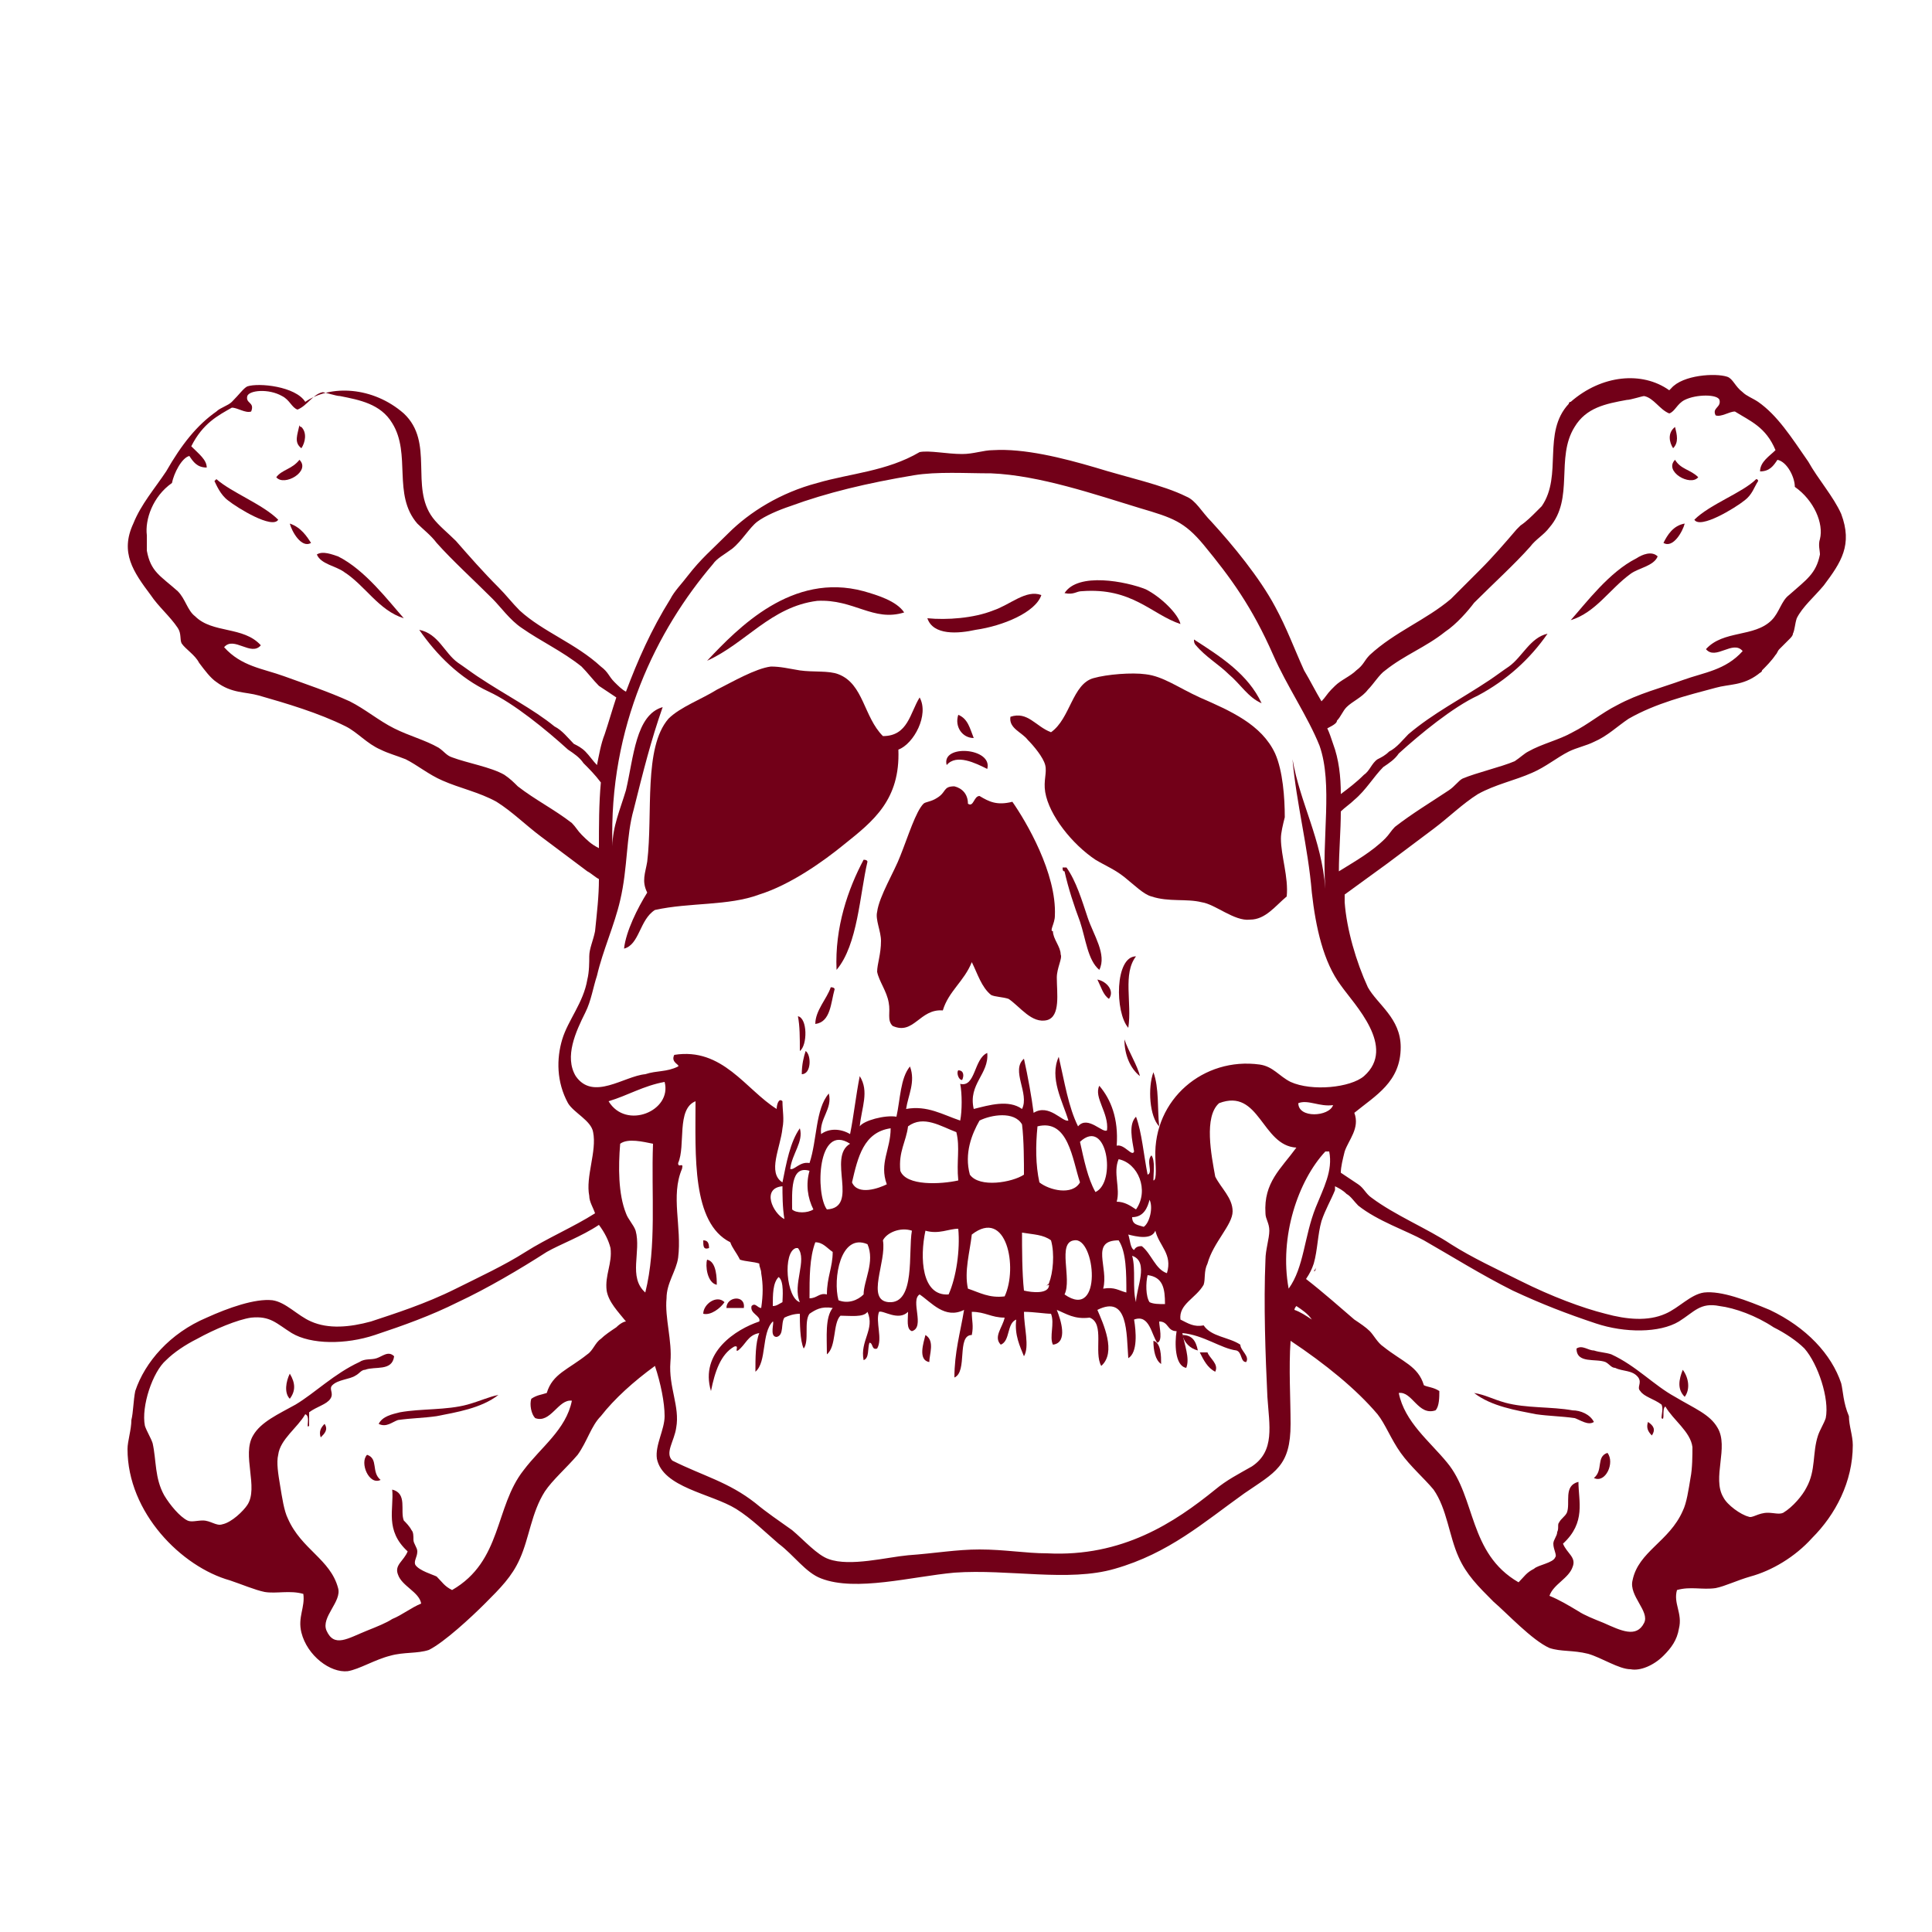 <?xml version="1.0" encoding="utf-8"?>
<!-- Generator: Adobe Illustrator 19.1.0, SVG Export Plug-In . SVG Version: 6.00 Build 0)  -->
<!DOCTYPE svg PUBLIC "-//W3C//DTD SVG 1.1//EN" "http://www.w3.org/Graphics/SVG/1.1/DTD/svg11.dtd">
<svg version="1.1" xmlns="http://www.w3.org/2000/svg" xmlns:xlink="http://www.w3.org/1999/xlink" x="0px" y="0px"
	 viewBox="33 -33 100 100" enable-background="new 33 -33 100 100" xml:space="preserve">

<g id="AREA_1">
	<g>
		<path fill="#720018" d="M101.1,32.6c0,0.1-0.1,0.2-0.1,0.2C101.1,32.8,101.1,32.7,101.1,32.6z"/>
		<path fill="#720018" d="M48.6-9.8c0.2-0.3,0.3-0.8,0-1.1c0,0-0.1,0-0.1-0.1C48.4-10.5,48.2-10.1,48.6-9.8z"/>
		<path fill="#720018" d="M48.5-9.2c-0.4,0.5-0.9,0.5-1.2,0.9C47.7-7.8,49.1-8.6,48.5-9.2z"/>
		<path fill="#720018" d="M44.1-8.1c0.1,0.2,0.3,0.7,0.7,1c0.5,0.4,2.3,1.5,2.6,1c-0.8-0.8-2.4-1.4-3.2-2.1
			C44.2-8.2,44.2-8.2,44.1-8.1z"/>
		<path fill="#720018" d="M48-5.9c0.1,0.4,0.6,1.3,1.1,1C48.9-5.2,48.6-5.7,48-5.9z"/>
		<path fill="#720018" d="M50.5-4.2c-0.3-0.1-0.8-0.3-1.1-0.1c0.2,0.5,1,0.6,1.4,0.9c1.1,0.7,1.8,2,3.1,2.4
			C53.1-1.9,51.9-3.5,50.5-4.2z"/>
		<path fill="#720018" d="M120.1,37.9c-0.2,0.5-0.3,1,0.1,1.4C120.5,38.9,120.4,38.3,120.1,37.9C120.1,38,120.1,37.9,120.1,37.9z"/>
		<path fill="#720018" d="M118.5,41.3c0.2-0.3,0.1-0.5-0.2-0.7C118.2,40.9,118.3,41.1,118.5,41.3z"/>
		<path fill="#720018" d="M110.9,39.6c-0.7-0.2-1-0.4-1.6-0.5c0.9,0.7,2.2,0.9,3.2,1.1c0.7,0.1,1.3,0.1,2,0.2c0.3,0.1,0.7,0.4,1,0.2
			c-0.2-0.4-0.7-0.6-1.1-0.6C113.3,39.8,112,39.9,110.9,39.6z"/>
		<path fill="#720018" d="M115.5,43.5c0.6,0.3,1.1-0.8,0.7-1.3C115.6,42.4,116,43.1,115.5,43.5z"/>
		<path fill="#720018" d="M119.7-10.9C119.6-10.9,119.6-10.9,119.7-10.9c-0.4,0.3-0.3,0.8-0.1,1.1C119.9-10.1,119.8-10.5,119.7-10.9
			z"/>
		<path fill="#720018" d="M120.9-8.3c-0.4-0.4-0.9-0.4-1.2-0.9C119.1-8.6,120.5-7.8,120.9-8.3z"/>
		<path fill="#720018" d="M123.3-7.1c0.4-0.3,0.5-0.7,0.7-1c0-0.1-0.1-0.1-0.1-0.1c-0.7,0.7-2.4,1.3-3.2,2.1
			C121-5.6,122.8-6.7,123.3-7.1z"/>
		<path fill="#720018" d="M120.2-5.9c-0.6,0.1-0.9,0.6-1.1,1C119.6-4.6,120.1-5.5,120.2-5.9z"/>
		<path fill="#720018" d="M118.8-4.2c-0.3-0.3-0.8-0.1-1.1,0.1c-1.4,0.7-2.6,2.3-3.4,3.2c1.3-0.4,2-1.6,3.1-2.4
			C117.8-3.6,118.6-3.7,118.8-4.2z"/>
		<path fill="#720018" d="M48,38.1c-0.2,0.4-0.3,1,0,1.3C48.3,39,48.3,38.6,48,38.1C48.1,38,48,38.1,48,38.1z"/>
		<path fill="#720018" d="M49.6,41.4c0.2-0.2,0.4-0.4,0.2-0.7C49.6,40.9,49.5,41.1,49.6,41.4z"/>
		<path fill="#720018" d="M53.7,40.1c-0.4,0.1-0.9,0.2-1.1,0.6c0.4,0.2,0.7-0.1,1-0.2c0.7-0.1,1.3-0.1,2-0.2c1-0.2,2.3-0.4,3.2-1.1
			c-0.5,0.1-0.9,0.3-1.6,0.5C56.1,40,54.8,39.9,53.7,40.1z"/>
		<path fill="#720018" d="M52,42.3c-0.4,0.4,0.1,1.6,0.7,1.3C52.2,43.2,52.6,42.5,52,42.3z"/>
		<path fill="#720018" d="M95.1,37c0.2,0.4,0.4,0.8,0.8,1c0.2-0.4-0.3-0.7-0.4-1C95.3,37,95.2,37,95.1,37z"/>
		<path fill="#720018" d="M96.6,1.9c0.6,0.5,1,1.2,1.7,1.5c-0.7-1.5-2.1-2.4-3.5-3.3c0,0.1,0,0.2,0.1,0.3C95.4,1,96.1,1.4,96.6,1.9z
			"/>
		<path fill="#720018" d="M94.2,36.1c0.1,0.4,0.4,0.7,0.8,0.8C94.9,36.4,94.7,36.1,94.2,36.1z"/>
		<path fill="#720018" d="M89-2.4c2.6-0.2,3.6,1.2,5.1,1.7c-0.1-0.5-1-1.4-1.8-1.8c-1-0.4-3.5-0.9-4.2,0.2C88.6-2.2,88.7-2.4,89-2.4
			z"/>
		<path fill="#720018" d="M92.7,36.4c0,0.5,0.1,1,0.4,1.2C93.1,37.2,93.1,36.5,92.7,36.4z"/>
		<path fill="#720018" d="M93,25.3c-0.1-0.9,0-2-0.3-2.8C92.4,23.3,92.5,24.8,93,25.3z"/>
		<path fill="#720018" d="M92,22.7c-0.1-0.5-0.6-1.3-0.8-1.9C91.2,21.6,91.5,22.3,92,22.7z"/>
		<path fill="#720018" d="M91.8,16.5c-1.1,0-1.1,2.9-0.4,3.7C91.6,18.9,91.1,17.4,91.8,16.5z"/>
		<path fill="#720018" d="M89.8,17.7c0.2,0.4,0.3,0.8,0.6,1C90.7,18.3,90.3,17.8,89.8,17.7z"/>
		<path fill="#720018" d="M89.3,14.5c-0.3-0.9-0.6-1.9-1.1-2.6c-0.1,0-0.2,0-0.2,0c0,0.1,0,0.2,0.1,0.2c0.2,0.9,0.5,1.8,0.8,2.6
			c0.3,0.9,0.4,2,1,2.5C90.3,16.4,89.6,15.4,89.3,14.5z"/>
		<path fill="#720018" d="M83.5-0.4c1.4-0.2,3.1-0.9,3.4-1.8c-0.8-0.3-1.6,0.5-2.5,0.8C83.4-1,82-0.9,81-1
			C81.3-0.1,82.6-0.2,83.5-0.4z"/>
		<path fill="#720018" d="M82.6,4c-0.2,0.6,0.2,1.2,0.8,1.2C83.2,4.7,83.1,4.2,82.6,4z"/>
		<path fill="#720018" d="M82.6,22.4c-0.1,0.1,0,0.5,0.2,0.5C82.9,22.7,82.9,22.4,82.6,22.4z"/>
		<path fill="#720018" d="M82,6.6c0.5-0.6,1.5-0.1,2.1,0.2C84.4,5.7,81.7,5.5,82,6.6z"/>
		<path fill="#720018" d="M80.9,36.1c-0.1,0.4-0.4,1.3,0.2,1.4C81.1,37.1,81.4,36.4,80.9,36.1z"/>
		<path fill="#720018" d="M79.8-1.3c-0.4-0.6-1.4-0.9-2.1-1.1c-3.7-1-6.5,1.9-8.1,3.6c2-0.9,3.3-2.8,5.7-3.1
			C77.2-2,78.2-0.8,79.8-1.3z"/>
		<path fill="#720018" d="M77.7,11.5c-0.8,1.5-1.5,3.5-1.4,5.7c1.1-1.3,1.2-3.9,1.6-5.6C77.9,11.6,77.9,11.5,77.7,11.5z"/>
		<path fill="#720018" d="M76,18.1c-0.2,0.6-0.8,1.2-0.8,1.9c0.8-0.1,0.8-1.1,1-1.8C76.2,18.2,76.2,18.1,76,18.1z"/>
		<path fill="#720018" d="M74.7,21.4c-0.1,0.3-0.2,0.7-0.2,1.2C75,22.6,75,21.6,74.7,21.4z"/>
		<path fill="#720018" d="M74.3,19.6c0.1,0.5,0.1,1.1,0.1,1.8C74.8,21.1,74.8,19.7,74.3,19.6z"/>
		<path fill="#720018" d="M71.5,34.7c0.1-0.7-0.9-0.6-0.9,0C70.9,34.7,71.2,34.7,71.5,34.7z"/>
		<path fill="#720018" d="M70.5,34.4c-0.4-0.4-1.1,0.1-1.1,0.6C69.8,35.1,70.3,34.7,70.5,34.4z"/>
		<path fill="#720018" d="M69.7,31.6c0-0.3-0.1-0.4-0.3-0.4C69.4,31.5,69.4,31.7,69.7,31.6z"/>
		<path fill="#720018" d="M70.1,33.5c0-0.3,0-1.2-0.5-1.3C69.5,32.5,69.6,33.4,70.1,33.5z"/>
		<path fill="#720018" d="M128.3,38.6c-0.5-1.5-1.8-2.9-3.7-3.8c-1.2-0.5-2.5-1-3.4-0.9c-0.7,0.1-1.3,0.8-2,1.1
			c-0.9,0.4-2,0.3-3.1,0c-1.2-0.3-2.8-0.9-4.4-1.7c-1.2-0.6-2.5-1.2-3.6-1.9c-1.2-0.8-2.9-1.5-4.1-2.4c-0.3-0.2-0.4-0.5-0.7-0.7
			c-0.3-0.2-0.6-0.4-0.9-0.6c0-0.3,0.1-0.7,0.2-1.1c0.2-0.6,0.8-1.2,0.5-2c1.1-0.9,2.4-1.6,2.4-3.4c0-1.5-1.2-2.2-1.7-3.1
			c-0.6-1.3-1.1-3-1.2-4.4c0-0.1,0-0.3,0-0.4c0.7-0.5,1.5-1.1,2.2-1.6c0.8-0.6,1.6-1.2,2.4-1.8c0.8-0.6,1.5-1.3,2.3-1.8
			c0.9-0.5,1.9-0.7,2.8-1.1c0.7-0.3,1.3-0.8,1.9-1.1c0.4-0.2,0.9-0.3,1.3-0.5c0.7-0.3,1.2-0.8,1.8-1.2c1.4-0.8,3-1.2,4.5-1.6
			c0.7-0.2,1.4-0.1,2.2-0.7c0.1-0.1,0.2-0.1,0.2-0.2c0.2-0.2,0.5-0.5,0.7-0.8c0.1-0.1,0.1-0.2,0.2-0.3c0.2-0.2,0.3-0.3,0.5-0.5
			c0.1-0.1,0.2-0.2,0.2-0.3c0.1-0.2,0.1-0.5,0.2-0.8c0.3-0.6,0.9-1.1,1.4-1.7c0.9-1.2,1.5-2.1,0.9-3.7c-0.4-0.9-1.2-1.8-1.7-2.7
			c-0.9-1.3-1.6-2.4-2.6-3.1c-0.3-0.2-0.6-0.3-0.8-0.5c-0.4-0.3-0.5-0.7-0.8-0.8c-0.6-0.2-2.3-0.1-2.9,0.6c0,0-0.1,0.1-0.1,0.1
			c-1.4-1-3.5-0.8-5.1,0.6c-0.1,0-0.1,0.1-0.1,0.1c-1.4,1.5-0.3,3.7-1.4,5.3c-0.1,0.1-0.2,0.2-0.3,0.3c-0.2,0.2-0.5,0.5-0.8,0.7
			c-0.1,0.1-0.1,0.1-0.2,0.2c-0.6,0.7-1.2,1.4-1.9,2.1c-0.1,0.1-0.2,0.2-0.3,0.3c-0.1,0.1-0.2,0.2-0.3,0.3c-0.2,0.2-0.4,0.4-0.6,0.6
			c-0.1,0.1-0.2,0.2-0.3,0.3c-1.3,1.1-2.9,1.7-4.2,2.9c0,0,0,0,0,0c0,0,0,0,0,0c-0.3,0.3-0.3,0.5-0.7,0.8c-0.3,0.3-0.8,0.5-1.1,0.8
			c-0.1,0.1-0.1,0.1-0.2,0.2c-0.2,0.2-0.3,0.4-0.5,0.6c-0.3-0.5-0.6-1.1-0.9-1.6c-0.5-1.1-0.9-2.2-1.5-3.3c-0.8-1.5-2.2-3.2-3.3-4.4
			c-0.5-0.5-0.8-1.1-1.3-1.3c-1.2-0.6-3.1-1-4.7-1.5c-1.7-0.5-3.7-1-5.3-0.9c-0.5,0-1,0.2-1.6,0.2c-0.8,0-1.7-0.2-2.2-0.1
			C78.9-8.6,77-8.5,75.3-8c-1.9,0.5-3.5,1.5-4.6,2.6c-0.9,0.9-1.4,1.3-2.1,2.2c-0.3,0.4-0.7,0.8-0.9,1.2c-1,1.6-1.7,3.2-2.3,4.8
			c-0.2-0.1-0.4-0.3-0.6-0.5c-0.3-0.3-0.3-0.5-0.7-0.8c-1.3-1.2-3-1.8-4.2-2.9c-0.4-0.4-0.7-0.8-1.1-1.2c-0.8-0.8-1.5-1.6-2.2-2.4
			c-0.4-0.4-0.9-0.8-1.2-1.2c-1.2-1.6,0.1-3.9-1.5-5.4c-1.6-1.4-3.8-1.5-5.1-0.6c-0.5-0.8-2.4-1-3-0.8c-0.2,0.1-0.4,0.4-0.8,0.8
			c-0.2,0.2-0.6,0.3-0.8,0.5c-1,0.7-1.8,1.7-2.6,3.1c-0.6,0.9-1.3,1.7-1.7,2.7c-0.7,1.5,0,2.5,0.9,3.7c0.4,0.6,1,1.1,1.4,1.7
			c0.2,0.3,0.1,0.6,0.2,0.8c0.2,0.3,0.7,0.6,0.9,1c0.3,0.4,0.6,0.8,0.9,1c0.8,0.6,1.5,0.5,2.2,0.7c1.4,0.4,3.1,0.9,4.5,1.6
			c0.6,0.3,1.1,0.9,1.8,1.2c0.4,0.2,0.8,0.3,1.3,0.5c0.6,0.3,1.2,0.8,1.9,1.1c0.9,0.4,1.9,0.6,2.8,1.1c0.8,0.5,1.5,1.2,2.3,1.8
			c0.8,0.6,1.6,1.2,2.4,1.8c0.2,0.1,0.4,0.3,0.6,0.4c0,0.9-0.1,1.7-0.2,2.7c-0.1,0.5-0.3,0.9-0.3,1.3c0,0.3,0,0.8-0.1,1.2
			c-0.2,1.2-1,2.1-1.3,3.1c-0.3,1-0.3,2.2,0.3,3.3c0.3,0.5,1.2,0.9,1.3,1.5c0.2,1-0.4,2.3-0.2,3.3c0,0.3,0.2,0.6,0.3,0.9
			c-1.1,0.7-2.5,1.3-3.6,2c-1.1,0.7-2.4,1.3-3.6,1.9c-1.6,0.8-3.2,1.3-4.4,1.7c-1.1,0.3-2.2,0.4-3.1,0c-0.7-0.3-1.3-1-2-1.1
			c-0.9-0.1-2.3,0.4-3.4,0.9c-1.9,0.8-3.2,2.3-3.7,3.8c-0.1,0.5-0.1,1.1-0.2,1.5c0,0.5-0.2,1.1-0.2,1.5c0,3.3,2.8,6.1,5.3,6.8
			c0.6,0.2,1.3,0.5,1.8,0.6c0.6,0.1,1.3-0.1,2,0.1c0.1,0.7-0.3,1.2-0.1,2c0.3,1.2,1.5,2.1,2.4,2c0.6-0.1,1.4-0.6,2.2-0.8
			c0.7-0.2,1.4-0.1,2-0.3c0.8-0.4,2.2-1.7,2.9-2.4c0.8-0.8,1.4-1.4,1.8-2.3c0.5-1.1,0.6-2.4,1.3-3.5c0.4-0.6,1.1-1.2,1.7-1.9
			c0.5-0.7,0.7-1.5,1.2-2c0.7-0.9,1.7-1.8,2.8-2.6c0.3,0.9,0.5,1.9,0.5,2.6c0,0.7-0.5,1.5-0.4,2.2c0.3,1.5,2.8,1.8,4.1,2.6
			c0.8,0.5,1.5,1.2,2.2,1.8c0.8,0.6,1.4,1.5,2.2,1.8c1.8,0.7,4.7-0.1,6.9-0.3c2.8-0.2,5.9,0.5,8.3-0.2c2.8-0.8,4.6-2.4,6.7-3.9
			c1.6-1.1,2.4-1.4,2.4-3.6c0-1.3-0.1-2.9,0-4.3c1.8,1.2,3.4,2.5,4.5,3.8c0.4,0.5,0.7,1.3,1.2,2c0.5,0.7,1.2,1.3,1.7,1.9
			c0.7,1,0.8,2.4,1.3,3.5c0.4,0.9,1,1.5,1.8,2.3c0.7,0.6,2,2,2.9,2.4c0.6,0.2,1.2,0.1,2,0.3c0.7,0.2,1.6,0.8,2.2,0.8
			c0.5,0.1,1.2-0.2,1.7-0.7c0.4-0.4,0.7-0.8,0.8-1.4c0.2-0.8-0.3-1.3-0.1-2c0.7-0.2,1.3,0,2-0.1c0.5-0.1,1.1-0.4,1.8-0.6
			c1.1-0.3,2.3-1,3.2-2c1.2-1.2,2.1-2.9,2.1-4.8c0-0.5-0.2-1-0.2-1.5C128.4,39.6,128.4,39,128.3,38.6z M102.2,4.3
			c0.2-0.2,0.3-0.5,0.5-0.7c0.3-0.3,0.8-0.5,1.1-0.9c0.3-0.3,0.6-0.8,0.9-1c1-0.8,2.1-1.2,3.1-2c0.6-0.4,1.2-1.1,1.5-1.5
			c1-1,2.1-2,2.9-2.9c0.3-0.4,0.7-0.6,1-1c1.3-1.5,0.3-3.6,1.3-5.2c0.6-1,1.6-1.2,2.7-1.4c0.2,0,0.8-0.2,0.9-0.2
			c0.5,0.1,0.8,0.7,1.3,0.9c0.3-0.1,0.4-0.5,0.8-0.7c0.6-0.3,1.7-0.3,1.8,0c0.1,0.4-0.4,0.4-0.2,0.8c0.3,0.1,0.7-0.2,1-0.2
			c0.8,0.5,1.6,0.8,2.1,2c-0.3,0.3-0.8,0.6-0.8,1.1c0.5,0,0.7-0.3,0.9-0.6c0.5,0.1,0.9,0.9,0.9,1.4c1,0.7,1.5,1.9,1.3,2.7
			c-0.1,0.3,0,0.6,0,0.8c-0.2,1-0.7,1.3-1.6,2.1c-0.4,0.3-0.5,0.9-0.9,1.3c-0.9,0.9-2.5,0.5-3.4,1.5c0.5,0.6,1.4-0.5,1.9,0.1
			c-0.9,1-2,1.1-3.1,1.5c-1.1,0.4-2.3,0.7-3.4,1.3c-0.8,0.4-1.5,1-2.3,1.4c-0.7,0.4-1.6,0.6-2.3,1c-0.2,0.1-0.4,0.3-0.7,0.5
			c-0.7,0.3-2,0.6-2.7,0.9c-0.2,0.1-0.4,0.4-0.7,0.6c-0.9,0.6-1.9,1.2-2.8,1.9c-0.2,0.2-0.3,0.4-0.5,0.6c-0.7,0.7-1.6,1.2-2.4,1.7
			c0-1,0.1-2.1,0.1-3.1c0.2-0.2,0.5-0.4,0.7-0.6c0.6-0.5,1-1.2,1.5-1.7c0.3-0.2,0.6-0.4,0.8-0.7c1.1-1,2.8-2.4,4.1-3
			c1.5-0.8,2.7-1.9,3.6-3.2c-0.9,0.2-1.3,1.2-2,1.7c-0.3,0.2-0.7,0.5-1,0.7c-1.5,1-2.9,1.7-4.2,2.8c-0.3,0.3-0.6,0.7-1,0.9
			c-0.2,0.2-0.4,0.3-0.6,0.4c-0.3,0.2-0.4,0.6-0.7,0.8c-0.4,0.4-0.8,0.7-1.2,1c0-0.9-0.1-1.8-0.4-2.6c-0.1-0.3-0.2-0.6-0.3-0.8
			C102.1,4.5,102.2,4.4,102.2,4.3z M63.1,10.2c-0.2-0.2-0.3-0.4-0.5-0.6c-0.9-0.7-1.9-1.2-2.8-1.9c-0.2-0.2-0.4-0.4-0.7-0.6
			c-0.7-0.4-1.9-0.6-2.7-0.9c-0.3-0.1-0.4-0.3-0.7-0.5c-0.7-0.4-1.5-0.6-2.3-1c-0.8-0.4-1.5-1-2.3-1.4c-1.1-0.5-2.3-0.9-3.4-1.3
			c-1.1-0.4-2.2-0.5-3.1-1.5c0.5-0.6,1.4,0.5,1.9-0.1c-0.9-1-2.5-0.6-3.4-1.5c-0.4-0.3-0.5-0.9-0.9-1.3c-0.9-0.8-1.4-1-1.6-2.1
			c0-0.2,0-0.5,0-0.8c-0.1-0.8,0.3-2,1.3-2.7c0.1-0.5,0.5-1.3,0.9-1.4c0.2,0.3,0.4,0.6,0.9,0.6c0-0.4-0.4-0.7-0.8-1.1
			c0.6-1.2,1.4-1.6,2.1-2c0.3,0,0.7,0.3,1,0.2c0.2-0.5-0.3-0.4-0.2-0.8c0.1-0.3,1.1-0.4,1.8,0c0.4,0.2,0.5,0.6,0.8,0.7
			c0.5-0.2,0.8-0.8,1.3-0.9c0.1,0,0.7,0.2,0.9,0.2c1,0.2,2.1,0.4,2.7,1.4c1,1.6,0,3.7,1.3,5.2c0.3,0.3,0.7,0.6,1,1
			c0.8,0.9,1.9,1.9,2.9,2.9c0.4,0.4,0.9,1.1,1.5,1.5c1,0.7,2.1,1.2,3.1,2c0.3,0.3,0.6,0.7,0.9,1c0.3,0.2,0.6,0.4,0.9,0.6
			c-0.2,0.6-0.4,1.3-0.6,1.9c-0.2,0.5-0.3,1.1-0.4,1.6c-0.2-0.2-0.4-0.5-0.6-0.7c-0.2-0.2-0.4-0.3-0.6-0.4c-0.3-0.3-0.6-0.7-1-0.9
			C60.6,3.7,59.2,3,57.7,2c-0.3-0.2-0.7-0.5-1-0.7c-0.7-0.5-1-1.5-2-1.7c0.9,1.3,2.1,2.5,3.6,3.2c1.3,0.6,3,2,4.1,3
			c0.3,0.2,0.6,0.4,0.8,0.7c0.3,0.3,0.6,0.6,0.9,1c-0.1,1.1-0.1,2.2-0.1,3.4C63.6,10.7,63.4,10.5,63.1,10.2z M62.8,22.7
			c-0.6-1,0-2.3,0.5-3.3c0.3-0.6,0.4-1.3,0.6-1.9c0.3-1.3,0.9-2.6,1.2-3.9c0.4-1.7,0.3-3.3,0.7-4.7c0.5-2,0.9-3.6,1.5-5.3
			c-1.4,0.4-1.5,2.6-1.9,4.3c-0.3,1-0.7,1.9-0.7,2.9c-0.2-6.2,2.3-11.2,5.2-14.6c0.2-0.3,0.6-0.5,1-0.8C71.4-5,71.8-5.7,72.2-6
			c0.4-0.3,1.1-0.6,1.7-0.8c1.9-0.7,4-1.2,6.4-1.6c1.2-0.2,2.7-0.1,4-0.1c2.5,0.1,5.4,1.1,7.7,1.8c1.7,0.5,2.3,0.7,3.3,1.9
			c1.4,1.7,2.5,3.2,3.6,5.7c0.7,1.6,1.8,3.2,2.4,4.7c0.7,2,0.1,4.8,0.3,7.4c-0.2-2.6-1.3-4.4-1.7-6.7c0.2,2.3,0.8,4.5,1,6.9
			c0.2,1.8,0.6,3.6,1.5,4.8c0.7,1,2.9,3.2,1.2,4.7c-0.7,0.6-2.7,0.8-3.8,0.3c-0.6-0.3-0.9-0.8-1.6-0.9c-2.9-0.4-5.5,1.8-5.4,4.8
			c0,0.3,0.1,1.2-0.1,1.2c0-0.4,0.1-1-0.1-1.3c-0.3,0.3,0.1,0.9-0.2,1c-0.2-1-0.3-2.2-0.6-3c-0.4,0.4-0.2,1.2-0.1,1.8
			c-0.1,0.3-0.5-0.4-0.9-0.3c0.1-1.4-0.3-2.4-0.9-3.1c-0.3,0.6,0.5,1.4,0.4,2.3c-0.2,0.2-1-0.8-1.5-0.2c-0.5-1-0.7-2.3-1-3.6
			c-0.5,1.1,0.2,2.3,0.5,3.3c-0.3,0.1-1-0.9-1.8-0.4c-0.1-0.8-0.3-1.9-0.5-2.8c-0.7,0.6,0.3,1.8-0.1,2.6c-0.7-0.5-1.7-0.2-2.5,0
			c-0.3-1.3,0.8-1.8,0.7-2.9c-0.7,0.3-0.6,1.8-1.4,1.6c0.1,0.5,0.1,1.4,0,1.9c-0.9-0.3-1.7-0.8-2.8-0.6c0.1-0.7,0.5-1.4,0.2-2.2
			c-0.5,0.6-0.5,1.7-0.7,2.6c-0.6-0.1-1.7,0.2-1.9,0.5c0.1-1,0.5-1.8,0-2.6c-0.2,1-0.3,2-0.5,3c-0.5-0.3-1.1-0.3-1.5,0
			c-0.1-0.8,0.6-1.3,0.4-2.1c-0.7,0.8-0.6,2.4-1,3.6c-0.5-0.1-0.8,0.4-1,0.3c0.1-0.8,0.7-1.4,0.5-2.1c-0.5,0.7-0.7,1.8-0.9,2.8
			c-0.8-0.5-0.1-1.8,0-2.8c0.1-0.5,0-0.9,0-1.4c-0.2-0.2-0.3,0.2-0.3,0.4c-1.6-1-2.8-3.2-5.3-2.8c-0.2,0.4,0.3,0.5,0.2,0.6
			c-0.6,0.3-1.1,0.2-1.7,0.4C65.3,22.7,63.7,24,62.8,22.7z M102,24.2c-0.2,0.6-1.8,0.7-1.8-0.1C100.7,23.9,101.3,24.3,102,24.2z
			 M92.1,31.5c-0.1,0-0.3,0-0.4,0.2c-0.2-0.1-0.2-0.5-0.3-0.8c0.4,0.1,1.2,0.3,1.4-0.2c0.2,0.8,0.9,1.2,0.6,2.2
			C92.8,32.7,92.6,31.9,92.1,31.5z M93.3,34.5c-0.3,0-0.6,0-0.8-0.1c-0.2-0.3-0.2-1-0.1-1.4C93.2,33.1,93.3,33.7,93.3,34.5z
			 M91.8,34.4c-0.2-0.7,0-1.7-0.2-2.4C92.5,32.3,91.8,33.7,91.8,34.4z M90.9,31.2c0.4,0.6,0.4,1.7,0.4,2.7c-0.4-0.1-0.6-0.3-1.2-0.2
			C90.4,32.6,89.4,31.2,90.9,31.2z M87.3,33.5c0,0.5-0.9,0.4-1.3,0.3c-0.1-0.9-0.1-2.2-0.1-3c0.6,0.1,1.1,0.1,1.5,0.4
			c0.2,0.7,0.1,1.7-0.1,2.2C87.3,33.5,87,33.6,87.3,33.5z M83.2,27.8c-0.3-1.1,0.1-2.1,0.5-2.8c0.6-0.3,1.8-0.5,2.2,0.2
			c0.1,0.8,0.1,2,0.1,2.6C85.4,28.2,83.7,28.5,83.2,27.8z M85,34.1c-0.8,0.1-1.3-0.2-1.9-0.4c-0.2-0.9,0.1-1.9,0.2-2.8
			C85.1,29.5,85.7,32.6,85,34.1z M86.8,28.2c-0.2-0.9-0.2-1.9-0.1-2.9c1.6-0.4,1.8,1.7,2.2,2.9C88.5,28.9,87.3,28.6,86.8,28.2z
			 M88.6,31.2c1.1-0.2,1.5,4.2-0.5,2.8C88.5,33.2,87.7,31.3,88.6,31.2z M88.9,26.1c1.4-1.3,1.9,2.1,0.8,2.6
			C89.3,28,89.1,27,88.9,26.1z M90.8,29.2c0.2-0.7-0.2-1.5,0.1-2.2c1,0.2,1.6,1.6,0.9,2.6C91.5,29.4,91.2,29.2,90.8,29.2z
			 M92.5,29.1c0.2,0.4,0,1.2-0.3,1.4c-0.3-0.1-0.6-0.1-0.6-0.5C92.2,30,92.4,29.5,92.5,29.1z M77.7,34c-0.3,0.3-0.8,0.5-1.3,0.3
			c-0.3-1.1,0.1-3.5,1.5-2.9C78.3,32.3,77.7,33.3,77.7,34z M74.4,34.4C74.4,34.4,74.3,34.4,74.4,34.4c-0.7-0.2-0.9-2.6-0.2-2.8
			c0,0,0,0,0.1,0C74.8,32.2,74,33.5,74.4,34.4z M74,29.6c0-0.9-0.1-2.3,0.9-2c-0.2,0.7-0.1,1.4,0.2,2C74.8,29.8,74.2,29.8,74,29.6z
			 M75.2,31.3c0.4,0,0.6,0.3,0.9,0.5c0,0.8-0.3,1.3-0.3,2.2c-0.4-0.1-0.5,0.2-0.9,0.2C74.9,33.1,74.9,32.1,75.2,31.3z M75.8,29.6
			c-0.6-0.8-0.5-4.5,1.2-3.4C75.8,26.9,77.5,29.5,75.8,29.6z M77.1,28.2c0.3-1.3,0.6-2.6,2-2.8c0,1.1-0.6,1.8-0.2,2.9
			C78.5,28.5,77.4,28.9,77.1,28.2z M78.7,31.2c0.2-0.4,0.9-0.7,1.5-0.5c-0.2,1.1,0.2,3.8-1.2,3.7C77.8,34.3,78.9,32.3,78.7,31.2z
			 M79.6,27.6c-0.1-1,0.3-1.5,0.4-2.3c0.8-0.6,1.7,0,2.5,0.3c0.2,0.8,0,1.5,0.1,2.5C81.7,28.3,79.9,28.4,79.6,27.6z M80.9,30.7
			c0.7,0.2,1.2-0.1,1.7-0.1c0.1,1.1-0.1,2.5-0.5,3.4C80.7,34.1,80.6,32.1,80.9,30.7z M73.5,28.4c0,0.4,0,1.1,0.1,1.7
			C73,29.8,72.4,28.5,73.5,28.4z M73.5,34.4c-0.2,0.1-0.3,0.2-0.5,0.2c0-0.6,0-1.2,0.3-1.5C73.6,33.3,73.5,34.2,73.5,34.4z
			 M64.9,35.7c-0.3,0.2-0.6,0.4-0.8,0.6c-0.3,0.2-0.4,0.6-0.7,0.8c-1,0.8-1.8,1-2.1,2c-0.3,0.1-0.5,0.1-0.8,0.3
			c-0.1,0.3,0,0.8,0.2,1c0.8,0.3,1.2-1,1.9-0.9c-0.3,1.5-1.6,2.4-2.5,3.6c-1.5,1.9-1.1,4.7-3.7,6.2c-0.4-0.2-0.5-0.4-0.8-0.7
			c-0.2-0.1-0.9-0.3-1.1-0.6c-0.1-0.2,0.1-0.4,0.1-0.7c0-0.2-0.2-0.4-0.2-0.6c0-0.2,0-0.4-0.1-0.5c-0.1-0.2-0.3-0.4-0.4-0.5
			c-0.2-0.5,0.2-1.4-0.6-1.6c0.1,1-0.4,2.1,0.8,3.2c-0.2,0.5-0.7,0.7-0.5,1.2c0.2,0.6,1.1,0.9,1.2,1.5c-0.5,0.2-1,0.6-1.5,0.8
			c-0.3,0.2-0.8,0.4-1.3,0.6c-1,0.4-1.7,0.9-2.1,0c-0.3-0.7,0.8-1.5,0.6-2.2c-0.4-1.5-1.9-2-2.6-3.6c-0.2-0.4-0.3-1.1-0.4-1.7
			c-0.1-0.6-0.2-1.2-0.1-1.6c0.1-0.8,1-1.4,1.4-2.1c0.3,0.1,0,0.8,0.2,0.6c0-0.2,0-0.5,0-0.7c0.4-0.3,0.9-0.4,1.1-0.7
			c0.2-0.3-0.1-0.5,0.1-0.7c0.3-0.3,0.9-0.3,1.2-0.5c0.2-0.1,0.3-0.3,0.5-0.3c0.5-0.2,1.4,0.1,1.5-0.7c-0.3-0.3-0.6,0-0.9,0.1
			c-0.3,0.1-0.6,0-0.9,0.2c-1.3,0.6-2.3,1.6-3.3,2.2c-0.9,0.5-1.8,0.9-2.2,1.6c-0.6,1,0.3,2.7-0.3,3.6c-0.2,0.3-0.8,0.9-1.3,1
			c-0.3,0.1-0.6-0.2-1-0.2c-0.3,0-0.6,0.1-0.8,0c-0.4-0.2-0.9-0.8-1.2-1.3c-0.5-0.9-0.4-1.8-0.6-2.7c-0.1-0.3-0.3-0.6-0.4-0.9
			c-0.2-1,0.4-2.8,1.1-3.4c0.4-0.4,1-0.8,1.6-1.1c0.9-0.5,2.1-1,2.8-1.1c1-0.1,1.3,0.3,2.1,0.8c1,0.6,2.8,0.6,4.3,0.1
			c1.5-0.5,2.9-1,4.3-1.7c1.5-0.7,3.2-1.7,4.6-2.6c0.7-0.4,1.8-0.8,2.7-1.4c0.3,0.4,0.5,0.8,0.6,1.2c0.1,0.8-0.3,1.4-0.2,2.2
			c0.1,0.6,0.6,1.1,1,1.6C65.3,35.4,65.1,35.5,64.9,35.7z M66.4,33.9c-0.9-0.8-0.2-2.1-0.5-3.2c-0.1-0.3-0.4-0.6-0.5-0.9
			c-0.4-1-0.4-2.4-0.3-3.6c0.4-0.3,1.2-0.1,1.7,0C66.7,28.8,67,31.5,66.4,33.9z M64.5,24c1-0.3,1.8-0.8,2.9-1
			C67.8,24.5,65.4,25.5,64.5,24z M98.5,29.8c0,0.3,0.2,0.5,0.2,0.9c0,0.4-0.2,1-0.2,1.5c-0.1,2.3,0,5,0.1,7.1
			c0.1,1.5,0.4,2.8-0.8,3.6c-0.7,0.4-1.3,0.7-1.9,1.2c-2.1,1.7-4.8,3.5-8.7,3.3c-1.1,0-2.2-0.2-3.5-0.2c-1.2,0-2.3,0.2-3.7,0.3
			c-1.1,0.1-3,0.6-4.1,0.2c-0.6-0.2-1.3-1-1.9-1.5c-0.7-0.5-1.3-0.9-1.9-1.4c-1.4-1.1-2.7-1.4-4.3-2.2c-0.4-0.4,0.1-1,0.2-1.7
			c0.2-1.1-0.4-2.1-0.3-3.4c0.1-1.1-0.3-2.3-0.2-3.3c0-0.8,0.5-1.4,0.6-2.1c0.2-1.6-0.4-3.2,0.2-4.6c0.1-0.4-0.2,0-0.2-0.3
			c0.4-0.9-0.1-2.8,0.9-3.2c0,2.8-0.2,6.3,1.8,7.3c0.1,0.3,0.3,0.5,0.5,0.9c0.3,0.1,0.7,0.1,1,0.2c0,0.2,0.1,0.3,0.1,0.5
			c0.1,0.6,0.1,1.1,0,1.8c-0.2,0-0.3-0.3-0.5-0.1c-0.1,0.4,0.5,0.5,0.4,0.8c-1.2,0.4-3.1,1.6-2.5,3.6c0.2-1,0.5-1.9,1.2-2.3
			c0.3-0.1,0,0.3,0.2,0.2c0.4-0.3,0.5-0.8,1.1-0.9c-0.2,0.5-0.2,1.3-0.2,2c0.6-0.5,0.3-2,0.9-2.6c0.1,0-0.2,0.8,0.2,0.8
			c0.4-0.1,0.2-0.7,0.4-1c0.2-0.1,0.5-0.2,0.8-0.2c0,0.4,0,1.4,0.2,1.8c0.3-0.4,0-1.4,0.3-1.8c0.3-0.2,0.6-0.4,1.2-0.3
			c-0.4,0.5-0.3,1.5-0.3,2.4c0.5-0.4,0.3-1.6,0.7-2c0.5,0,1.2,0.1,1.4-0.2c0.4,0.9-0.4,1.5-0.2,2.5c0.3-0.1,0.2-0.6,0.3-0.9
			c0.2,0,0.1,0.4,0.4,0.3c0.3-0.5-0.1-1.4,0.1-1.9c0.2-0.1,1,0.5,1.5,0c0,0.4-0.1,0.9,0.2,1c0.7-0.2-0.1-1.6,0.4-1.9
			c0.6,0.4,1.3,1.3,2.3,0.8c-0.2,1.2-0.5,2.2-0.5,3.5c0.7-0.3,0.1-2.2,0.9-2.2c0.1-0.5,0-0.7,0-1.2c0.7,0,1,0.3,1.7,0.3
			c-0.1,0.5-0.6,1-0.2,1.4c0.5-0.2,0.3-1.1,0.8-1.3c-0.1,0.8,0.2,1.4,0.4,1.9c0.3-0.5,0-1.5,0-2.3c0.5,0,1.1,0.1,1.4,0.1
			c0.2,0.5-0.1,1.2,0.1,1.6c0.8-0.1,0.4-1.3,0.2-1.8c0.5,0.2,0.9,0.5,1.7,0.4c0.8,0.3,0.2,1.8,0.6,2.5c0.8-0.7,0.1-2.2-0.2-2.9
			c1.6-0.8,1.5,1.2,1.6,2.5c0.5-0.3,0.4-1.4,0.3-2c0.8-0.3,0.9,0.8,1.2,1.2c0.3-0.1,0.1-0.8,0.1-1.1c0.5,0,0.4,0.5,0.9,0.5
			c-0.1,0.6-0.1,1.8,0.5,1.9c0.2-0.5-0.1-1.2-0.2-1.8c1.1,0.1,2,0.8,2.8,0.9c0.3,0.1,0.2,0.6,0.5,0.6c0.2-0.3-0.3-0.6-0.3-0.9
			c-0.6-0.4-1.5-0.4-1.9-1c-0.5,0.1-0.8-0.1-1.2-0.3c-0.1-0.8,0.8-1.1,1.2-1.8c0.1-0.3,0-0.7,0.2-1.1c0.3-1.1,1.3-2,1.3-2.7
			c0-0.7-0.6-1.2-0.9-1.8c-0.2-1.1-0.6-3.1,0.2-3.8c2.1-0.8,2.2,2.2,4,2.3C99.3,27.5,98.4,28.2,98.5,29.8z M99.7,33.7
			c-0.5-2.7,0.5-5.6,1.9-7.1c0.1,0,0.1,0,0.2,0c0.2,1-0.3,1.9-0.7,2.9C100.5,31,100.5,32.6,99.7,33.7z M100,34.8
			C100,34.8,100,34.8,100,34.8c0-0.1,0.1-0.2,0.1-0.2c0.3,0.2,0.6,0.4,0.8,0.7C100.6,35.1,100.3,34.9,100,34.8z M127.5,40.4
			c-0.1,0.3-0.3,0.6-0.4,0.9c-0.3,0.9-0.1,1.8-0.6,2.7c-0.2,0.4-0.7,1-1.2,1.3c-0.2,0.1-0.5,0-0.8,0c-0.5,0-0.8,0.3-1,0.2
			c-0.4-0.1-1.1-0.6-1.3-1c-0.6-1,0.3-2.6-0.3-3.6c-0.4-0.7-1.2-1-2.2-1.6c-1.1-0.6-2-1.6-3.3-2.2c-0.3-0.1-0.6-0.1-0.9-0.2
			c-0.3,0-0.6-0.3-0.9-0.1c0,0.8,1,0.5,1.5,0.7c0.2,0.1,0.3,0.3,0.5,0.3c0.4,0.2,0.9,0.1,1.2,0.5c0.2,0.3-0.1,0.5,0.1,0.7
			c0.2,0.3,0.7,0.4,1.1,0.7c0.1,0.2,0,0.5,0,0.7c0.2,0.2,0-0.5,0.2-0.6c0.4,0.7,1.3,1.3,1.4,2.1c0,0.4,0,1.1-0.1,1.6
			c-0.1,0.6-0.2,1.3-0.4,1.7c-0.7,1.6-2.3,2.1-2.6,3.6c-0.2,0.8,0.9,1.6,0.6,2.2c-0.4,0.8-1.2,0.4-2.1,0c-0.5-0.2-1-0.4-1.3-0.6
			c-0.5-0.3-1-0.6-1.5-0.8c0.2-0.6,1-0.9,1.2-1.5c0.2-0.5-0.3-0.7-0.5-1.2c1.2-1.1,0.8-2.2,0.8-3.2c-0.8,0.2-0.4,1.1-0.6,1.6
			c-0.1,0.2-0.3,0.3-0.4,0.5c-0.1,0.1,0,0.3-0.1,0.5c0,0.2-0.2,0.4-0.2,0.6c0,0.3,0.2,0.6,0.1,0.7c-0.1,0.3-0.9,0.4-1.1,0.6
			c-0.4,0.2-0.5,0.4-0.8,0.7c-2.6-1.5-2.2-4.4-3.7-6.2c-0.9-1.1-2.2-2.1-2.5-3.6c0.7-0.1,1,1.2,1.9,0.9c0.2-0.2,0.2-0.7,0.2-1
			c-0.3-0.2-0.6-0.2-0.8-0.3c-0.3-1-1.1-1.2-2.1-2c-0.3-0.2-0.5-0.6-0.7-0.8c-0.2-0.2-0.5-0.4-0.8-0.6c-0.7-0.6-1.6-1.4-2.5-2.1
			c0.2-0.3,0.3-0.5,0.4-0.8c0.2-0.7,0.2-1.5,0.4-2.2c0.2-0.6,0.5-1.1,0.7-1.6c0-0.1,0-0.1,0-0.2c0.2,0.1,0.4,0.2,0.6,0.4
			c0.2,0.1,0.4,0.4,0.6,0.6c1,0.8,2.5,1.3,3.4,1.8c1.4,0.8,3,1.8,4.6,2.6c1.5,0.7,2.8,1.2,4.3,1.7c1.5,0.5,3.3,0.5,4.3-0.1
			c0.8-0.5,1.1-1,2.1-0.8c0.8,0.1,1.9,0.5,2.8,1.1c0.6,0.3,1.2,0.7,1.6,1.1C127.1,37.6,127.7,39.4,127.5,40.4z"/>
		<path fill="#720018" d="M66.9,14.1c1.8-0.4,3.8-0.2,5.4-0.8c1.6-0.5,3.3-1.7,4.4-2.6c1.5-1.2,2.9-2.3,2.8-4.9
			c0.8-0.3,1.6-1.8,1.1-2.7c-0.5,0.8-0.6,2-1.9,2c-1-1-1-2.7-2.3-3.2c-0.5-0.2-1.3-0.1-2-0.2c-0.6-0.1-1-0.2-1.5-0.2
			c-0.8,0.1-2,0.8-2.8,1.2c-0.8,0.5-1.9,0.9-2.5,1.5c-1.3,1.5-0.8,4.9-1.1,7.4c-0.1,0.6-0.3,1,0,1.6c-0.5,0.8-1.1,2-1.2,2.9
			C66.1,15.9,66.1,14.6,66.9,14.1z"/>
		<path fill="#720018" d="M87.6,14.4c0.1-2.2-1.5-4.9-2.2-5.9c-0.8,0.2-1.2,0-1.7-0.3c-0.3,0-0.3,0.6-0.6,0.4c0-0.5-0.3-0.8-0.7-0.9
			c-0.6,0-0.4,0.3-0.9,0.6c-0.3,0.2-0.6,0.2-0.7,0.3c-0.4,0.4-0.8,1.7-1.2,2.7c-0.3,0.8-1.1,2.1-1.2,2.9c-0.1,0.4,0.2,1,0.2,1.5
			c0,0.7-0.2,1.2-0.2,1.6c0.1,0.5,0.5,1,0.6,1.6c0.1,0.5-0.1,0.9,0.2,1.2c1.1,0.5,1.4-0.9,2.6-0.8c0.3-1,1.1-1.5,1.5-2.5
			c0.3,0.6,0.5,1.3,1,1.7c0.2,0.1,0.6,0.1,0.9,0.2c0.6,0.4,1.2,1.3,2,1.1c0.7-0.2,0.5-1.4,0.5-2.2c0-0.5,0.3-1,0.2-1.2
			c0-0.4-0.4-0.8-0.4-1.2C87.3,15.2,87.6,14.8,87.6,14.4z"/>
		<path fill="#720018" d="M85.3,4.1c-0.1,0.6,0.6,0.8,0.9,1.2c0.3,0.3,0.8,0.9,0.9,1.3c0.1,0.4-0.1,0.8,0,1.4
			c0.2,1.2,1.4,2.7,2.6,3.5c0.5,0.3,1,0.5,1.5,0.9c0.5,0.4,1,0.9,1.4,1c0.9,0.3,1.8,0.1,2.6,0.3c0.7,0.1,1.7,1,2.5,0.9
			c0.8,0,1.3-0.7,1.9-1.2c0.1-1-0.3-2.1-0.3-3c0-0.3,0.1-0.7,0.2-1.1c0-1-0.1-2.4-0.5-3.3c-0.7-1.5-2.3-2.2-3.9-2.9
			c-1.1-0.5-1.9-1.1-2.8-1.2c-0.7-0.1-2,0-2.7,0.2c-1.1,0.3-1.2,2.1-2.2,2.8C86.6,4.6,86.2,3.8,85.3,4.1z"/>
	</g>
</g>
</svg>
